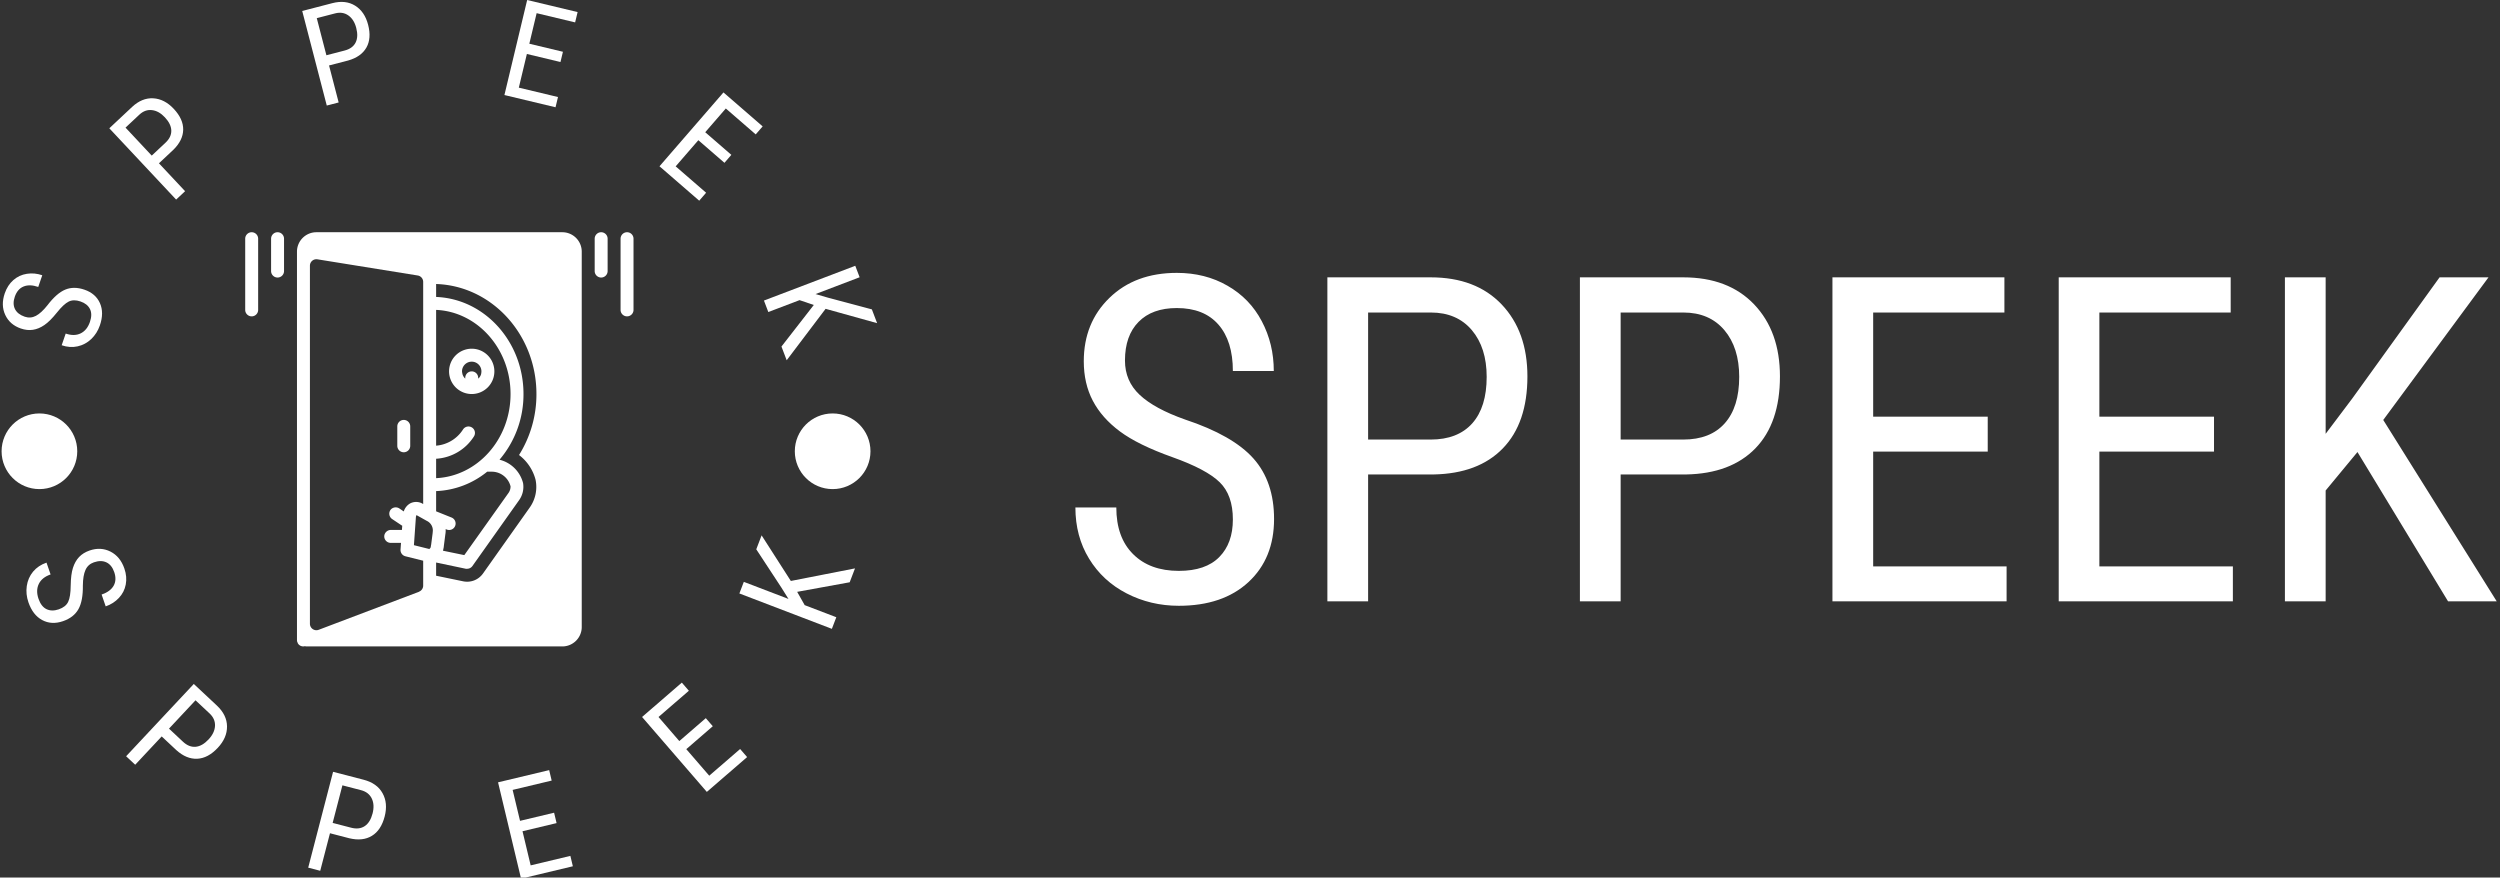 <svg xmlns="http://www.w3.org/2000/svg" version="1.1" xmlns:xlink="http://www.w3.org/1999/xlink" xmlns:svgjs="http://svgjs.dev/svgjs" width="2000" height="702" viewBox="0 0 2000 702"><rect x="0" y="0" width="2000" height="702" fill="#333333" stroke="none"/><g transform="matrix(1,0,0,1,-1.212,0.461)"><svg viewBox="0 0 396 139" data-background-color="#77d4fc" preserveAspectRatio="xMidYMid meet" height="702" width="2000" xmlns="http://www.w3.org/2000/svg" xmlns:xlink="http://www.w3.org/1999/xlink"><g id="tight-bounds" transform="matrix(1,0,0,1,0.24,-0.091)"><svg viewBox="0 0 395.52 139.182" height="139.182" width="395.52"><g><svg viewBox="0 0 694.61 244.431" height="139.182" width="395.52"><g transform="matrix(1,0,0,1,299.09,75.91)"><svg viewBox="0 0 395.52 92.612" height="92.612" width="395.52"><g id="textblocktransform"><svg viewBox="0 0 395.52 92.612" height="92.612" width="395.52" id="textblock"><g><svg viewBox="0 0 395.52 92.612" height="92.612" width="395.52"><g transform="matrix(1,0,0,1,0,0)"><svg width="395.52" viewBox="2.08 -36.04 155.96 36.53" height="92.612" data-palette-color="#000000"><path d="M19.36-8.98L19.36-8.98Q19.36-11.65 17.92-13.06 16.48-14.48 12.72-15.82 8.96-17.16 6.97-18.64 4.98-20.12 3.99-22.01 3-23.9 3-26.34L3-26.34Q3-30.57 5.82-33.3 8.64-36.04 13.21-36.04L13.21-36.04Q16.33-36.04 18.77-34.63 21.22-33.23 22.53-30.74 23.85-28.25 23.85-25.27L23.85-25.27 19.36-25.27Q19.36-28.56 17.77-30.37 16.19-32.18 13.21-32.18L13.21-32.18Q10.5-32.18 9.01-30.66 7.52-29.15 7.52-26.42L7.52-26.42Q7.52-24.17 9.13-22.66 10.74-21.14 14.11-19.95L14.11-19.95Q19.36-18.21 21.62-15.67 23.88-13.13 23.88-9.03L23.88-9.03Q23.88-4.71 21.07-2.11 18.26 0.49 13.43 0.49L13.43 0.49Q10.33 0.49 7.7-0.87 5.08-2.22 3.58-4.68 2.08-7.13 2.08-10.3L2.08-10.3 6.57-10.3Q6.57-7.01 8.41-5.18 10.25-3.34 13.43-3.34L13.43-3.34Q16.38-3.34 17.87-4.86 19.36-6.37 19.36-8.98ZM41.38-13.92L34.2-13.92 34.2 0 29.73 0 29.73-35.55 41.06-35.55Q46.02-35.55 48.85-32.58 51.68-29.61 51.68-24.68L51.68-24.68Q51.68-19.56 48.98-16.78 46.29-14.01 41.38-13.92L41.38-13.92ZM34.2-31.69L34.2-17.75 41.06-17.75Q44.04-17.75 45.63-19.53 47.21-21.31 47.21-24.63L47.21-24.63Q47.21-27.83 45.58-29.76 43.94-31.69 41.09-31.69L41.09-31.69 34.2-31.69ZM69.09-13.92L61.91-13.92 61.91 0 57.44 0 57.44-35.55 68.77-35.55Q73.73-35.55 76.56-32.58 79.39-29.61 79.39-24.68L79.39-24.68Q79.39-19.56 76.69-16.78 73.99-14.01 69.09-13.92L69.09-13.92ZM61.91-31.69L61.91-17.75 68.77-17.75Q71.75-17.75 73.33-19.53 74.92-21.31 74.92-24.63L74.92-24.63Q74.92-27.83 73.29-29.76 71.65-31.69 68.79-31.69L68.79-31.69 61.91-31.69ZM102.19-20.26L102.19-16.43 89.62-16.43 89.62-3.83 104.26-3.83 104.26 0 85.15 0 85.15-35.55 104.02-35.55 104.02-31.69 89.62-31.69 89.62-20.26 102.19-20.26ZM127.02-20.26L127.02-16.43 114.44-16.43 114.44-3.83 129.09-3.83 129.09 0 109.98 0 109.98-35.55 128.85-35.55 128.85-31.69 114.44-31.69 114.44-20.26 127.02-20.26ZM152.7 0L142.76-16.38 139.27-12.16 139.27 0 134.8 0 134.8-35.55 139.27-35.55 139.27-18.38 142.2-22.27 151.77-35.55 157.14-35.55 145.59-19.9 158.04 0 152.7 0Z" opacity="1" transform="matrix(1,0,0,1,0,0)" fill="#ffffff" class="wordmark-text-0" data-fill-palette-color="primary" id="text-0"></path></svg></g></svg></g></svg></g></svg></g><g><svg viewBox="0 0 244.431 244.431" height="244.431" width="244.431"><g><svg viewBox="0 0 244.431 244.431" height="244.431" width="244.431"><g transform="matrix(1,0,0,1,68.203,64.603)"><svg viewBox="0 0 108.024 115.226" height="115.226" width="108.024"><g><svg xmlns="http://www.w3.org/2000/svg" data-name="Layer 1" viewBox="4 0 120 128" x="0" y="0" height="115.226" width="108.024" class="icon-s-0" data-fill-palette-color="accent" id="s-0"><path d="M6 0A2 2 0 0 0 4 2V24a2 2 0 0 0 4 0V2A2 2 0 0 0 6 0Z" fill="#ffffff" data-fill-palette-color="accent"></path><path d="M14 0a2 2 0 0 0-2 2V12a2 2 0 0 0 4 0V2A2 2 0 0 0 14 0Z" fill="#ffffff" data-fill-palette-color="accent"></path><path d="M122 0a2 2 0 0 0-2 2V24a2 2 0 0 0 4 0V2A2 2 0 0 0 122 0Z" fill="#ffffff" data-fill-palette-color="accent"></path><path d="M114 0a2 2 0 0 0-2 2V12a2 2 0 0 0 4 0V2A2 2 0 0 0 114 0Z" fill="#ffffff" data-fill-palette-color="accent"></path><path d="M102 0H26a6 6 0 0 0-6 6V126s0 0.08 0 0.11a2 2 0 0 0 0.11 0.56 1.92 1.92 0 0 0 0.13 0.23l0 0.09a1.92 1.92 0 0 0 2.21 0.93A2 2 0 0 0 23 128h79a6 6 0 0 0 6-6V6A6 6 0 0 0 102 0ZM63 70a14.9 14.9 0 0 0 11.69-6.9 2 2 0 0 0-3.38-2.14 10.9 10.9 0 0 1-8.31 5V24c12.77 0.57 23 12 23 26S75.77 75.4 63 76Zm0 10a26.7 26.7 0 0 0 15.78-6h1.35A6 6 0 0 1 86 78.52a3.47 3.47 0 0 1-0.6 2L71.71 99.78l-6.59-1.36q0.09-0.39 0.17-0.79l0.08-0.4s0-0.1 0-0.15l0.47-3.65a7.07 7.07 0 0 0 0.1-1.69l0.28 0.11a2 2 0 1 0 1.49-3.71L63 86.25Zm-5.29 31.11l-31 11.75A2 2 0 0 1 24 121L24 10.37a2 2 0 0 1 2.32-2l31 5a2 2 0 0 1 1.68 2V84h0A4 4 0 0 0 55 83.79a4.31 4.31 0 0 0-2 2.5L51.7 85.4a2.07 2.07 0 0 0-2.65 0.23 2 2 0 0 0 0.35 3l3 2 0.13 0.06L52.43 92H49.11A2.07 2.07 0 0 0 47 93.66 2 2 0 0 0 49 96h3.15L52 98.06a2 2 0 0 0 1.51 2.08L59 101.51v7.71A2 2 0 0 1 57.71 111.08ZM61.94 92.7s0 0.1 0 0.15l-0.47 3.65-0.07 0.34c0 0.25-0.11 0.52-0.17 0.78l-0.2 0v0.31l-4.89-1.22 0.6-8.53a1.89 1.89 0 0 1 0.19-0.76l0.12 0.06 3.07 1.72A3.26 3.26 0 0 1 61.94 92.7Zm31.8-16.17a11 11 0 0 1-1.83 8.57L77.48 105.47a6 6 0 0 1-6.11 2.41L63 106.15v-4.08L72.18 104a2 2 0 0 0 0.4 0 2 2 0 0 0 1.63-0.84L88.65 82.79a7.09 7.09 0 0 0 1.22-5.27 10 10 0 0 0-7.28-7.22A31.08 31.08 0 0 0 90 50c0-16.18-12-29.41-27-30V16c17.18 0.56 31 15.58 31 34a35.31 35.31 0 0 1-5.38 18.85A14 14 0 0 1 93.74 76.53Z" fill="#ffffff" data-fill-palette-color="accent"></path><path d="M81 43a7 7 0 1 0-12.4 4.45q0.21 0.26 0.45 0.5A7 7 0 0 0 81 43Zm-4.07 0.64s0 0.07 0 0.1a2.94 2.94 0 0 1-0.17 0.5l0 0a3.06 3.06 0 0 1-0.72 1A2 2 0 0 0 76 45a2 2 0 0 0-4 0 2 2 0 0 0 0 0.24 3.06 3.06 0 0 1-0.72-1l0 0a2.94 2.94 0 0 1-0.17-0.5s0-0.07 0-0.1A2.93 2.93 0 0 1 71 43a3 3 0 0 1 6 0A2.93 2.93 0 0 1 76.93 43.64Z" fill="#ffffff" data-fill-palette-color="accent"></path><path d="M53 68a2 2 0 0 0 2-2V60a2 2 0 0 0-4 0v6A2 2 0 0 0 53 68Z" fill="#ffffff" data-fill-palette-color="accent"></path></svg></g></svg></g><g><path d="M22.396 83.868v0c-1.278-0.44-2.379-0.429-3.303 0.033-0.921 0.455-2.017 1.479-3.287 3.073-1.268 1.587-2.424 2.737-3.47 3.449-1.039 0.715-2.098 1.155-3.177 1.32-1.073 0.167-2.197 0.049-3.373-0.356v0c-2.039-0.701-3.483-1.959-4.332-3.773-0.849-1.814-0.895-3.821-0.139-6.02v0c0.519-1.509 1.316-2.736 2.392-3.681 1.082-0.943 2.333-1.525 3.752-1.744 1.422-0.226 2.851-0.092 4.289 0.403v0l-1.117 3.25c-1.592-0.547-2.954-0.587-4.088-0.118-1.131 0.462-1.944 1.412-2.438 2.85v0c-0.448 1.304-0.432 2.442 0.048 3.415 0.483 0.967 1.382 1.676 2.699 2.129v0c1.08 0.371 2.122 0.294 3.126-0.233 0.995-0.523 2.059-1.497 3.192-2.924v0c1.708-2.243 3.359-3.699 4.953-4.365 1.603-0.671 3.392-0.667 5.368 0.012v0c2.084 0.717 3.519 1.968 4.306 3.754 0.787 1.786 0.78 3.842-0.02 6.169v0c-0.514 1.496-1.315 2.764-2.402 3.806-1.094 1.039-2.356 1.717-3.787 2.032-1.433 0.322-2.914 0.22-4.441-0.304v0l1.118-3.251c1.592 0.547 2.981 0.528 4.169-0.057 1.188-0.585 2.045-1.645 2.572-3.179v0c0.488-1.419 0.492-2.615 0.012-3.588-0.489-0.969-1.363-1.67-2.622-2.102z" fill="#ffffff" data-fill-palette-color="accent"></path><path d="M48.21 41.673l-4.003 3.751 7.273 7.761-2.493 2.336-18.588-19.835 6.318-5.921c1.845-1.729 3.812-2.535 5.904-2.42 2.086 0.12 3.989 1.098 5.708 2.933v0c1.784 1.904 2.659 3.84 2.623 5.81-0.04 1.974-0.954 3.835-2.742 5.585zM34.91 35.502l7.293 7.783 3.825-3.584c1.11-1.04 1.649-2.17 1.617-3.391-0.032-1.211-0.629-2.435-1.789-3.673v0c-1.114-1.189-2.309-1.856-3.586-2.003-1.282-0.152-2.455 0.272-3.52 1.27v0z" fill="#ffffff" data-fill-palette-color="accent"></path><path d="M96.838 16.83l-5.31 1.379 2.673 10.294-3.307 0.859-6.831-26.311 8.381-2.176c2.447-0.635 4.561-0.402 6.341 0.7 1.774 1.104 2.977 2.873 3.609 5.306v0c0.656 2.525 0.497 4.644-0.476 6.357-0.98 1.714-2.673 2.911-5.08 3.592zM88.112 5.048l2.68 10.324 5.074-1.317c1.472-0.382 2.486-1.117 3.042-2.204 0.551-1.079 0.613-2.439 0.187-4.081v0c-0.409-1.577-1.14-2.735-2.191-3.475-1.053-0.746-2.286-0.936-3.699-0.569v0z" fill="#ffffff" data-fill-palette-color="accent"></path><path d="M156.591 14.402l-0.682 2.85-9.348-2.237-2.242 9.368 10.897 2.607-0.682 2.85-14.22-3.403 6.327-26.437 14.032 3.358-0.687 2.87-10.709-2.563-2.034 8.5z" fill="#ffffff" data-fill-palette-color="accent"></path><path d="M203.445 43.078l-1.919 2.215-7.265-6.293-6.307 7.281 8.469 7.335-1.918 2.215-11.052-9.572 17.798-20.548 10.906 9.447-1.932 2.23-8.323-7.209-5.723 6.606z" fill="#ffffff" data-fill-palette-color="accent"></path><path d="M217.385 96.402l8.996-11.563-3.963-1.344-8.689 3.309-1.216-3.194 25.404-9.674 1.216 3.193-12.271 4.673 3.574 1.037 12.1 3.226 1.462 3.837-14.334-3.991-10.825 14.31z" fill="#ffffff" data-fill-palette-color="accent"></path><path d="M16.334 169.51v0c1.297-0.447 2.17-1.142 2.618-2.083 0.454-0.943 0.69-2.447 0.706-4.512 0.026-2.061 0.232-3.702 0.619-4.922 0.387-1.22 0.957-2.232 1.71-3.036 0.761-0.799 1.736-1.403 2.925-1.813v0c2.064-0.712 4.001-0.611 5.81 0.302 1.812 0.92 3.102 2.494 3.871 4.725v0c0.525 1.521 0.651 2.997 0.38 4.427-0.272 1.431-0.907 2.676-1.908 3.736-0.992 1.064-2.216 1.848-3.673 2.35v0l-1.134-3.287c1.61-0.555 2.723-1.372 3.339-2.449 0.613-1.084 0.669-2.351 0.168-3.802v0c-0.458-1.329-1.18-2.228-2.163-2.697-0.993-0.473-2.157-0.479-3.492-0.018v0c-1.099 0.379-1.881 1.088-2.345 2.128-0.47 1.042-0.712 2.487-0.724 4.336v0c0.034 2.856-0.379 5.047-1.24 6.574-0.858 1.533-2.291 2.646-4.297 3.338v0c-2.109 0.727-4.036 0.623-5.782-0.312-1.737-0.931-3.013-2.579-3.828-4.943v0c-0.522-1.514-0.675-3.024-0.458-4.53 0.222-1.514 0.803-2.844 1.745-3.991 0.95-1.143 2.198-1.981 3.744-2.514v0l1.134 3.288c-1.604 0.553-2.698 1.435-3.281 2.644-0.584 1.21-0.609 2.588-0.076 4.134v0c0.498 1.444 1.24 2.404 2.227 2.879 0.993 0.473 2.128 0.489 3.405 0.048z" fill="#ffffff" data-fill-palette-color="accent"></path><path d="M49.037 208.67l-4.064-3.804-7.373 7.876-2.524-2.363 18.827-20.112 6.41 6.001c1.87 1.751 2.814 3.685 2.832 5.803 0.027 2.118-0.831 4.107-2.572 5.967v0c-1.811 1.934-3.717 2.947-5.718 3.037-1.996 0.095-3.935-0.707-5.818-2.405zM54.383 194.814l-7.38 7.883 3.886 3.638c1.12 1.049 2.295 1.519 3.526 1.412 1.225-0.112 2.425-0.795 3.598-2.049v0c1.127-1.204 1.724-2.46 1.791-3.768 0.062-1.303-0.445-2.458-1.52-3.464v0z" fill="#ffffff" data-fill-palette-color="accent"></path><path d="M97.174 233.197l-5.388-1.398-2.71 10.443-3.346-0.869 6.919-26.665 8.499 2.205c2.48 0.643 4.234 1.891 5.261 3.743 1.036 1.847 1.234 4.004 0.594 6.471v0c-0.665 2.565-1.855 4.365-3.569 5.4-1.708 1.037-3.794 1.261-6.26 0.67zM95.244 218.471l-2.712 10.453 5.152 1.337c1.485 0.385 2.742 0.237 3.772-0.446 1.023-0.684 1.749-1.858 2.181-3.52v0c0.414-1.596 0.338-2.985-0.229-4.166-0.568-1.174-1.566-1.946-2.992-2.316v0z" fill="#ffffff" data-fill-palette-color="accent"></path><path d="M154.134 226.088l0.69 2.89-9.477 2.263 2.269 9.497 11.045-2.638 0.69 2.89-14.408 3.441-6.401-26.794 14.221-3.397 0.695 2.909-10.858 2.594 2.057 8.609z" fill="#ffffff" data-fill-palette-color="accent"></path><path d="M196.339 199.783l1.943 2.248-7.372 6.372 6.385 7.387 8.591-7.426 1.943 2.247-11.207 9.687-18.015-20.842 11.062-9.561 1.956 2.263-8.446 7.3 5.788 6.697z" fill="#ffffff" data-fill-palette-color="accent"></path><path d="M236.364 161.981l-14.61 2.661 2.092 3.699 8.797 3.365-1.235 3.23-25.73-9.843 1.235-3.23 12.425 4.753-2.001-3.197-6.96-10.609 1.485-3.883 8.131 12.686 17.849-3.496z" fill="#ffffff" data-fill-palette-color="accent"></path><path d="M0.434 125.538c0-5.812 4.712-10.524 10.523-10.524 5.812 0 10.524 4.712 10.524 10.524 0 5.812-4.712 10.524-10.524 10.523-5.812 0-10.524-4.712-10.523-10.523z" fill="#ffffff" data-fill-palette-color="accent"></path><path d="M221.099 125.538c0-5.812 4.712-10.524 10.523-10.524 5.812 0 10.524 4.712 10.524 10.524 0 5.812-4.712 10.524-10.524 10.523-5.812 0-10.524-4.712-10.523-10.523z" fill="#ffffff" data-fill-palette-color="accent"></path></g></svg></g></svg></g></svg></g><defs></defs></svg><rect width="395.52" height="139.182" fill="none" stroke="none" visibility="hidden"></rect></g></svg></g></svg>
